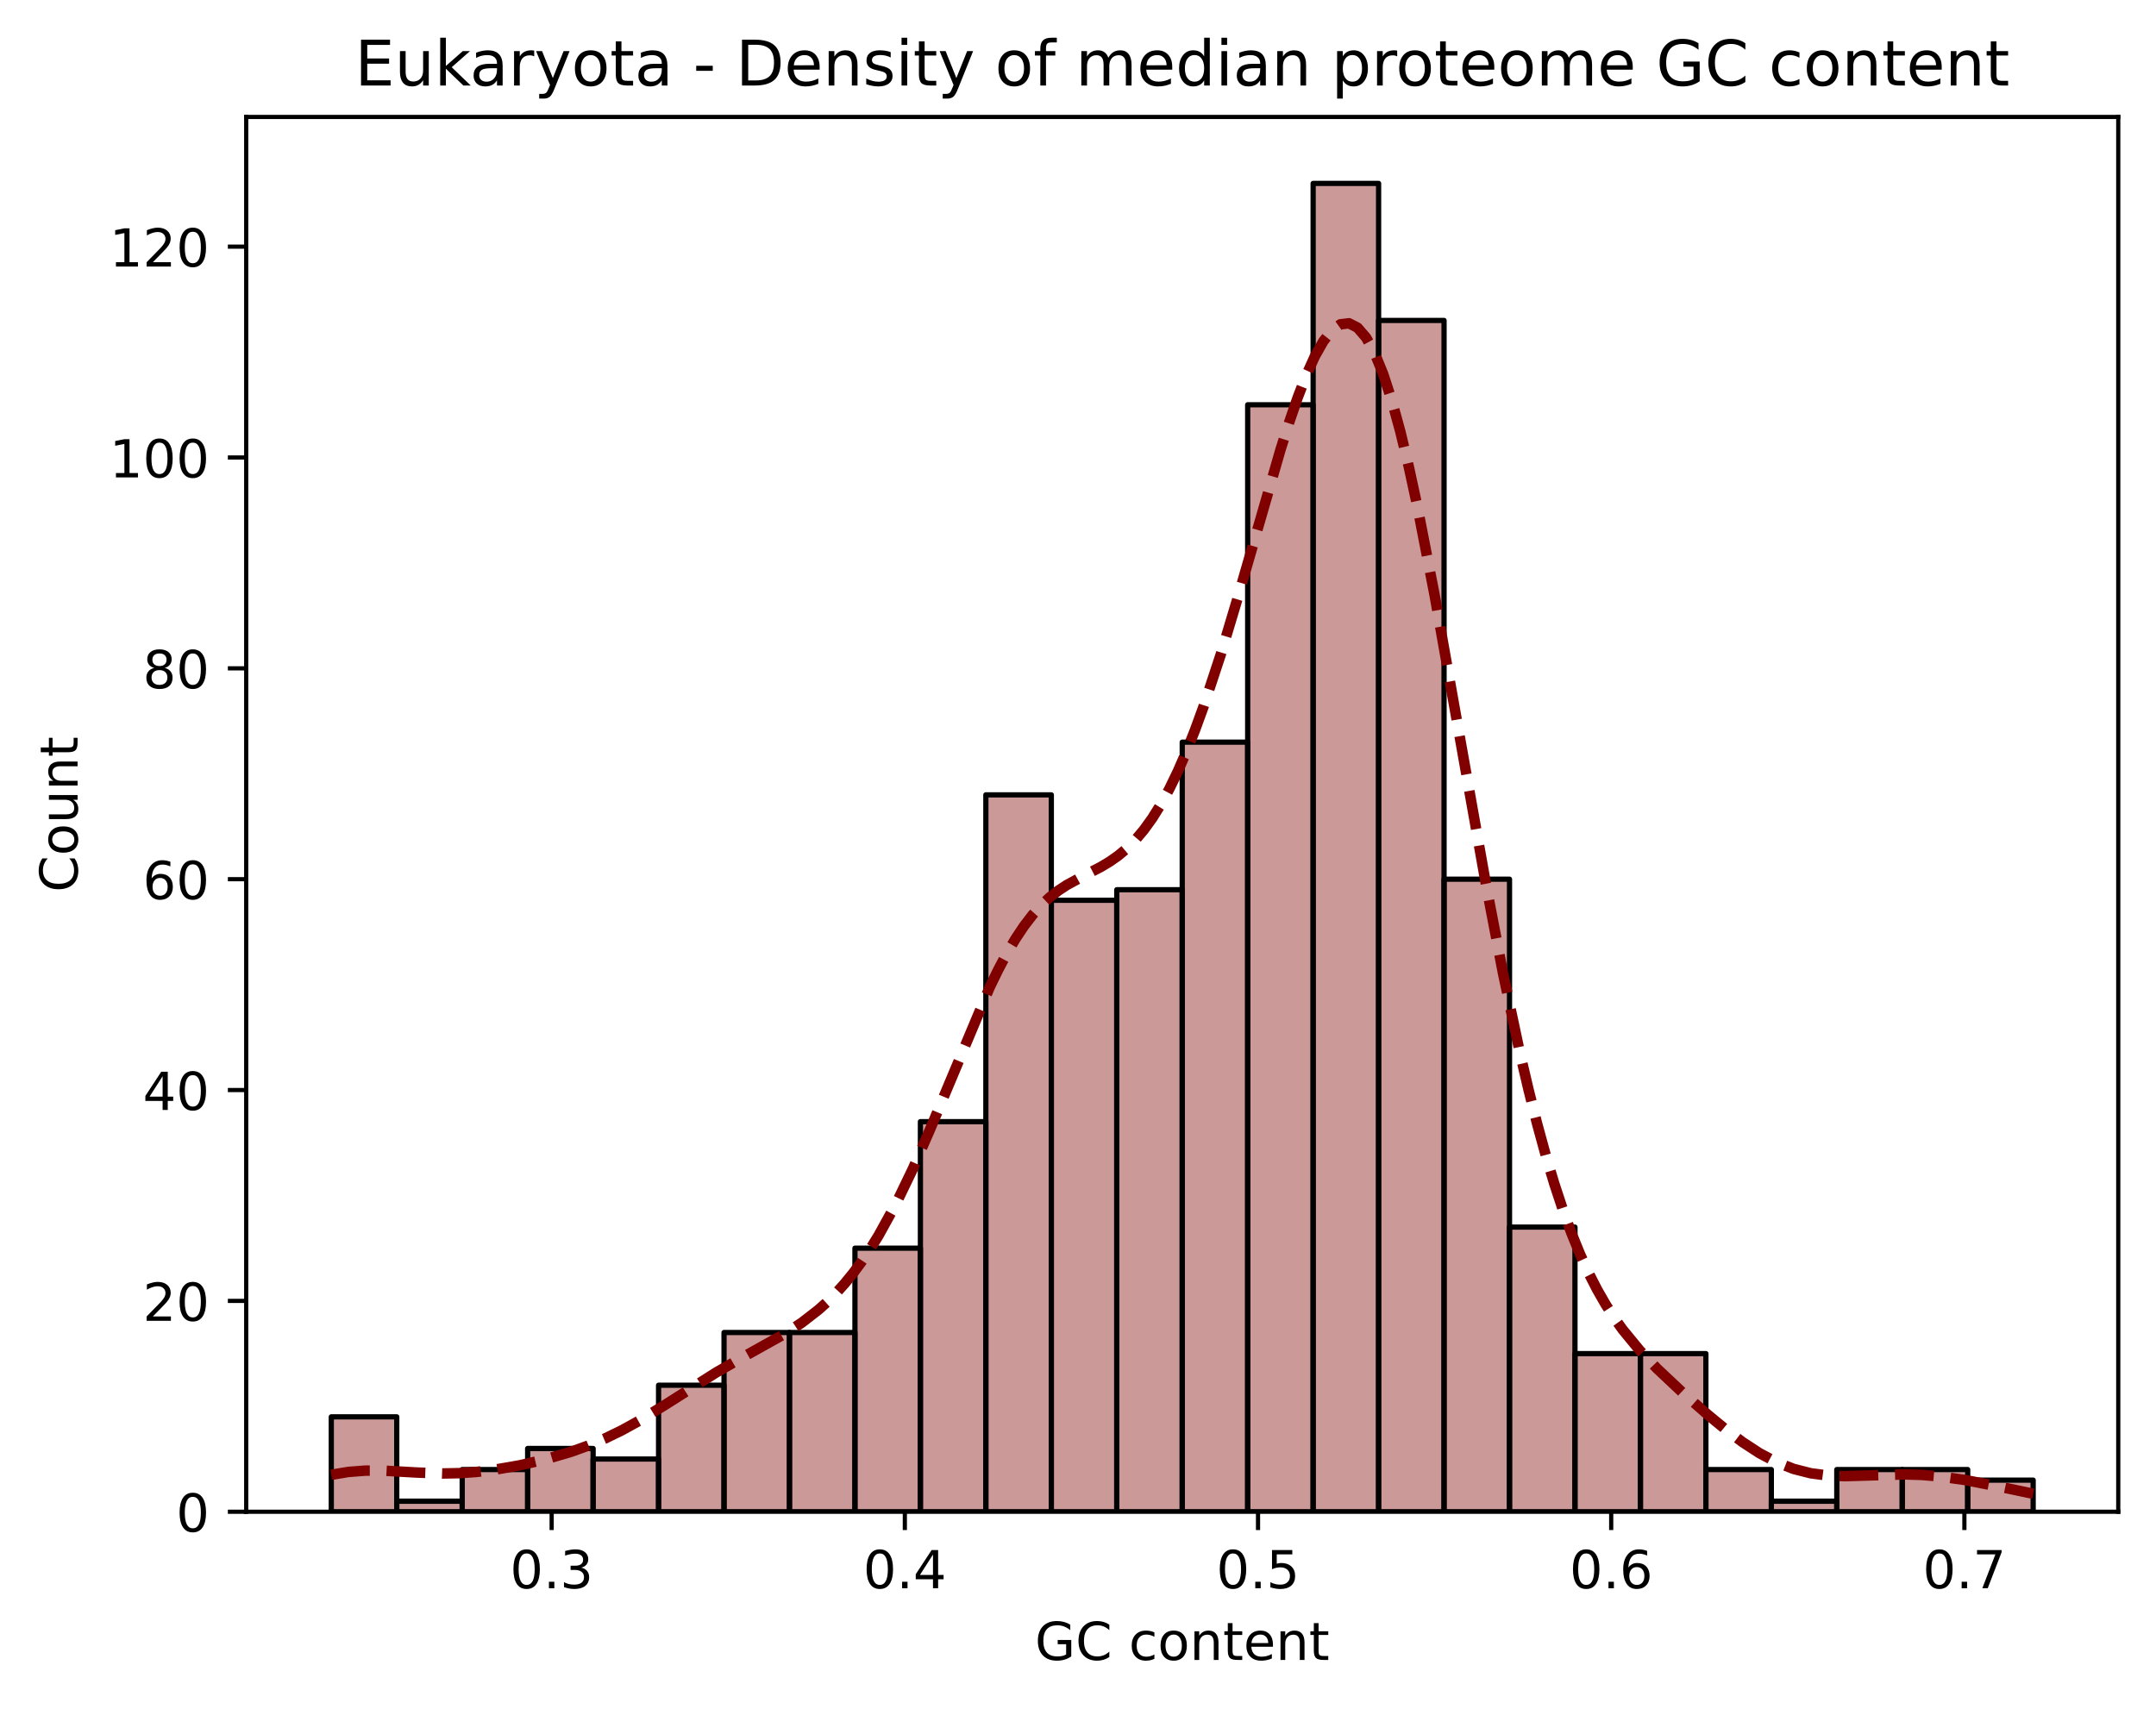 <?xml version="1.0" encoding="utf-8" standalone="no"?>
<!DOCTYPE svg PUBLIC "-//W3C//DTD SVG 1.1//EN"
  "http://www.w3.org/Graphics/SVG/1.1/DTD/svg11.dtd">
<!-- Created with matplotlib (https://matplotlib.org/) -->
<svg height="325.986pt" version="1.1" viewBox="0 0 411.286 325.986" width="411.286pt" xmlns="http://www.w3.org/2000/svg" xmlns:xlink="http://www.w3.org/1999/xlink">
 <defs>
  <style type="text/css">*{stroke-linecap:butt;stroke-linejoin:round;}</style>
 </defs>
 <g id="figure_1">
  <g id="patch_1">
   <path d="M 0 325.986 
L 411.286 325.986 
L 411.286 0 
L 0 0 
z
" style="fill:#ffffff;"/>
  </g>
  <g id="axes_1">
   <g id="patch_2">
    <path d="M 46.966 288.43 
L 404.086 288.43 
L 404.086 22.318 
L 46.966 22.318 
z
" style="fill:#ffffff;"/>
   </g>
   <g id="patch_3">
    <path clip-path="url(#p1b8658b24d)" d="M 63.198 288.43 
L 75.685 288.43 
L 75.685 270.327 
L 63.198 270.327 
z
" style="fill:#800000;fill-opacity:0.4;stroke:#000000;stroke-linejoin:miter;"/>
   </g>
   <g id="patch_4">
    <path clip-path="url(#p1b8658b24d)" d="M 75.685 288.43 
L 88.172 288.43 
L 88.172 286.419 
L 75.685 286.419 
z
" style="fill:#800000;fill-opacity:0.4;stroke:#000000;stroke-linejoin:miter;"/>
   </g>
   <g id="patch_5">
    <path clip-path="url(#p1b8658b24d)" d="M 88.172 288.43 
L 100.658 288.43 
L 100.658 280.384 
L 88.172 280.384 
z
" style="fill:#800000;fill-opacity:0.4;stroke:#000000;stroke-linejoin:miter;"/>
   </g>
   <g id="patch_6">
    <path clip-path="url(#p1b8658b24d)" d="M 100.658 288.43 
L 113.145 288.43 
L 113.145 276.362 
L 100.658 276.362 
z
" style="fill:#800000;fill-opacity:0.4;stroke:#000000;stroke-linejoin:miter;"/>
   </g>
   <g id="patch_7">
    <path clip-path="url(#p1b8658b24d)" d="M 113.145 288.43 
L 125.632 288.43 
L 125.632 278.373 
L 113.145 278.373 
z
" style="fill:#800000;fill-opacity:0.4;stroke:#000000;stroke-linejoin:miter;"/>
   </g>
   <g id="patch_8">
    <path clip-path="url(#p1b8658b24d)" d="M 125.632 288.43 
L 138.119 288.43 
L 138.119 264.293 
L 125.632 264.293 
z
" style="fill:#800000;fill-opacity:0.4;stroke:#000000;stroke-linejoin:miter;"/>
   </g>
   <g id="patch_9">
    <path clip-path="url(#p1b8658b24d)" d="M 138.119 288.43 
L 150.605 288.43 
L 150.605 254.236 
L 138.119 254.236 
z
" style="fill:#800000;fill-opacity:0.4;stroke:#000000;stroke-linejoin:miter;"/>
   </g>
   <g id="patch_10">
    <path clip-path="url(#p1b8658b24d)" d="M 150.605 288.43 
L 163.092 288.43 
L 163.092 254.236 
L 150.605 254.236 
z
" style="fill:#800000;fill-opacity:0.4;stroke:#000000;stroke-linejoin:miter;"/>
   </g>
   <g id="patch_11">
    <path clip-path="url(#p1b8658b24d)" d="M 163.092 288.43 
L 175.579 288.43 
L 175.579 238.144 
L 163.092 238.144 
z
" style="fill:#800000;fill-opacity:0.4;stroke:#000000;stroke-linejoin:miter;"/>
   </g>
   <g id="patch_12">
    <path clip-path="url(#p1b8658b24d)" d="M 175.579 288.43 
L 188.065 288.43 
L 188.065 214.007 
L 175.579 214.007 
z
" style="fill:#800000;fill-opacity:0.4;stroke:#000000;stroke-linejoin:miter;"/>
   </g>
   <g id="patch_13">
    <path clip-path="url(#p1b8658b24d)" d="M 188.065 288.43 
L 200.552 288.43 
L 200.552 151.653 
L 188.065 151.653 
z
" style="fill:#800000;fill-opacity:0.4;stroke:#000000;stroke-linejoin:miter;"/>
   </g>
   <g id="patch_14">
    <path clip-path="url(#p1b8658b24d)" d="M 200.552 288.43 
L 213.039 288.43 
L 213.039 171.767 
L 200.552 171.767 
z
" style="fill:#800000;fill-opacity:0.4;stroke:#000000;stroke-linejoin:miter;"/>
   </g>
   <g id="patch_15">
    <path clip-path="url(#p1b8658b24d)" d="M 213.039 288.43 
L 225.526 288.43 
L 225.526 169.756 
L 213.039 169.756 
z
" style="fill:#800000;fill-opacity:0.4;stroke:#000000;stroke-linejoin:miter;"/>
   </g>
   <g id="patch_16">
    <path clip-path="url(#p1b8658b24d)" d="M 225.526 288.43 
L 238.012 288.43 
L 238.012 141.596 
L 225.526 141.596 
z
" style="fill:#800000;fill-opacity:0.4;stroke:#000000;stroke-linejoin:miter;"/>
   </g>
   <g id="patch_17">
    <path clip-path="url(#p1b8658b24d)" d="M 238.012 288.43 
L 250.499 288.43 
L 250.499 77.23 
L 238.012 77.23 
z
" style="fill:#800000;fill-opacity:0.4;stroke:#000000;stroke-linejoin:miter;"/>
   </g>
   <g id="patch_18">
    <path clip-path="url(#p1b8658b24d)" d="M 250.499 288.43 
L 262.986 288.43 
L 262.986 34.99 
L 250.499 34.99 
z
" style="fill:#800000;fill-opacity:0.4;stroke:#000000;stroke-linejoin:miter;"/>
   </g>
   <g id="patch_19">
    <path clip-path="url(#p1b8658b24d)" d="M 262.986 288.43 
L 275.472 288.43 
L 275.472 61.139 
L 262.986 61.139 
z
" style="fill:#800000;fill-opacity:0.4;stroke:#000000;stroke-linejoin:miter;"/>
   </g>
   <g id="patch_20">
    <path clip-path="url(#p1b8658b24d)" d="M 275.472 288.43 
L 287.959 288.43 
L 287.959 167.744 
L 275.472 167.744 
z
" style="fill:#800000;fill-opacity:0.4;stroke:#000000;stroke-linejoin:miter;"/>
   </g>
   <g id="patch_21">
    <path clip-path="url(#p1b8658b24d)" d="M 287.959 288.43 
L 300.446 288.43 
L 300.446 234.122 
L 287.959 234.122 
z
" style="fill:#800000;fill-opacity:0.4;stroke:#000000;stroke-linejoin:miter;"/>
   </g>
   <g id="patch_22">
    <path clip-path="url(#p1b8658b24d)" d="M 300.446 288.43 
L 312.933 288.43 
L 312.933 258.259 
L 300.446 258.259 
z
" style="fill:#800000;fill-opacity:0.4;stroke:#000000;stroke-linejoin:miter;"/>
   </g>
   <g id="patch_23">
    <path clip-path="url(#p1b8658b24d)" d="M 312.933 288.43 
L 325.419 288.43 
L 325.419 258.259 
L 312.933 258.259 
z
" style="fill:#800000;fill-opacity:0.4;stroke:#000000;stroke-linejoin:miter;"/>
   </g>
   <g id="patch_24">
    <path clip-path="url(#p1b8658b24d)" d="M 325.419 288.43 
L 337.906 288.43 
L 337.906 280.384 
L 325.419 280.384 
z
" style="fill:#800000;fill-opacity:0.4;stroke:#000000;stroke-linejoin:miter;"/>
   </g>
   <g id="patch_25">
    <path clip-path="url(#p1b8658b24d)" d="M 337.906 288.43 
L 350.393 288.43 
L 350.393 286.419 
L 337.906 286.419 
z
" style="fill:#800000;fill-opacity:0.4;stroke:#000000;stroke-linejoin:miter;"/>
   </g>
   <g id="patch_26">
    <path clip-path="url(#p1b8658b24d)" d="M 350.393 288.43 
L 362.879 288.43 
L 362.879 280.384 
L 350.393 280.384 
z
" style="fill:#800000;fill-opacity:0.4;stroke:#000000;stroke-linejoin:miter;"/>
   </g>
   <g id="patch_27">
    <path clip-path="url(#p1b8658b24d)" d="M 362.879 288.43 
L 375.366 288.43 
L 375.366 280.384 
L 362.879 280.384 
z
" style="fill:#800000;fill-opacity:0.4;stroke:#000000;stroke-linejoin:miter;"/>
   </g>
   <g id="patch_28">
    <path clip-path="url(#p1b8658b24d)" d="M 375.366 288.43 
L 387.853 288.43 
L 387.853 282.396 
L 375.366 282.396 
z
" style="fill:#800000;fill-opacity:0.4;stroke:#000000;stroke-linejoin:miter;"/>
   </g>
   <g id="matplotlib.axis_1">
    <g id="xtick_1">
     <g id="line2d_1">
      <defs>
       <path d="M 0 0 
L 0 3.5 
" id="m146707b52e" style="stroke:#000000;stroke-width:0.8;"/>
      </defs>
      <g>
       <use style="stroke:#000000;stroke-width:0.8;" x="105.236" xlink:href="#m146707b52e" y="288.43"/>
      </g>
     </g>
     <g id="text_1">
      <!-- 0.3 -->
      <g transform="translate(97.285 303.029)scale(0.1 -0.1)">
       <defs>
        <path d="M 31.781 66.406 
Q 24.172 66.406 20.328 58.906 
Q 16.5 51.422 16.5 36.375 
Q 16.5 21.391 20.328 13.891 
Q 24.172 6.391 31.781 6.391 
Q 39.453 6.391 43.281 13.891 
Q 47.125 21.391 47.125 36.375 
Q 47.125 51.422 43.281 58.906 
Q 39.453 66.406 31.781 66.406 
z
M 31.781 74.219 
Q 44.047 74.219 50.516 64.516 
Q 56.984 54.828 56.984 36.375 
Q 56.984 17.969 50.516 8.266 
Q 44.047 -1.422 31.781 -1.422 
Q 19.531 -1.422 13.062 8.266 
Q 6.594 17.969 6.594 36.375 
Q 6.594 54.828 13.062 64.516 
Q 19.531 74.219 31.781 74.219 
z
" id="DejaVuSans-48"/>
        <path d="M 10.688 12.406 
L 21 12.406 
L 21 0 
L 10.688 0 
z
" id="DejaVuSans-46"/>
        <path d="M 40.578 39.312 
Q 47.656 37.797 51.625 33 
Q 55.609 28.219 55.609 21.188 
Q 55.609 10.406 48.188 4.484 
Q 40.766 -1.422 27.094 -1.422 
Q 22.516 -1.422 17.656 -0.516 
Q 12.797 0.391 7.625 2.203 
L 7.625 11.719 
Q 11.719 9.328 16.594 8.109 
Q 21.484 6.891 26.812 6.891 
Q 36.078 6.891 40.938 10.547 
Q 45.797 14.203 45.797 21.188 
Q 45.797 27.641 41.281 31.266 
Q 36.766 34.906 28.719 34.906 
L 20.219 34.906 
L 20.219 43.016 
L 29.109 43.016 
Q 36.375 43.016 40.234 45.922 
Q 44.094 48.828 44.094 54.297 
Q 44.094 59.906 40.109 62.906 
Q 36.141 65.922 28.719 65.922 
Q 24.656 65.922 20.016 65.031 
Q 15.375 64.156 9.812 62.312 
L 9.812 71.094 
Q 15.438 72.656 20.344 73.438 
Q 25.25 74.219 29.594 74.219 
Q 40.828 74.219 47.359 69.109 
Q 53.906 64.016 53.906 55.328 
Q 53.906 49.266 50.438 45.094 
Q 46.969 40.922 40.578 39.312 
z
" id="DejaVuSans-51"/>
       </defs>
       <use xlink:href="#DejaVuSans-48"/>
       <use x="63.623" xlink:href="#DejaVuSans-46"/>
       <use x="95.41" xlink:href="#DejaVuSans-51"/>
      </g>
     </g>
    </g>
    <g id="xtick_2">
     <g id="line2d_2">
      <g>
       <use style="stroke:#000000;stroke-width:0.8;" x="172.611" xlink:href="#m146707b52e" y="288.43"/>
      </g>
     </g>
     <g id="text_2">
      <!-- 0.4 -->
      <g transform="translate(164.659 303.029)scale(0.1 -0.1)">
       <defs>
        <path d="M 37.797 64.312 
L 12.891 25.391 
L 37.797 25.391 
z
M 35.203 72.906 
L 47.609 72.906 
L 47.609 25.391 
L 58.016 25.391 
L 58.016 17.188 
L 47.609 17.188 
L 47.609 0 
L 37.797 0 
L 37.797 17.188 
L 4.891 17.188 
L 4.891 26.703 
z
" id="DejaVuSans-52"/>
       </defs>
       <use xlink:href="#DejaVuSans-48"/>
       <use x="63.623" xlink:href="#DejaVuSans-46"/>
       <use x="95.41" xlink:href="#DejaVuSans-52"/>
      </g>
     </g>
    </g>
    <g id="xtick_3">
     <g id="line2d_3">
      <g>
       <use style="stroke:#000000;stroke-width:0.8;" x="239.985" xlink:href="#m146707b52e" y="288.43"/>
      </g>
     </g>
     <g id="text_3">
      <!-- 0.5 -->
      <g transform="translate(232.033 303.029)scale(0.1 -0.1)">
       <defs>
        <path d="M 10.797 72.906 
L 49.516 72.906 
L 49.516 64.594 
L 19.828 64.594 
L 19.828 46.734 
Q 21.969 47.469 24.109 47.828 
Q 26.266 48.188 28.422 48.188 
Q 40.625 48.188 47.75 41.5 
Q 54.891 34.812 54.891 23.391 
Q 54.891 11.625 47.562 5.094 
Q 40.234 -1.422 26.906 -1.422 
Q 22.312 -1.422 17.547 -0.641 
Q 12.797 0.141 7.719 1.703 
L 7.719 11.625 
Q 12.109 9.234 16.797 8.062 
Q 21.484 6.891 26.703 6.891 
Q 35.156 6.891 40.078 11.328 
Q 45.016 15.766 45.016 23.391 
Q 45.016 31 40.078 35.438 
Q 35.156 39.891 26.703 39.891 
Q 22.75 39.891 18.812 39.016 
Q 14.891 38.141 10.797 36.281 
z
" id="DejaVuSans-53"/>
       </defs>
       <use xlink:href="#DejaVuSans-48"/>
       <use x="63.623" xlink:href="#DejaVuSans-46"/>
       <use x="95.41" xlink:href="#DejaVuSans-53"/>
      </g>
     </g>
    </g>
    <g id="xtick_4">
     <g id="line2d_4">
      <g>
       <use style="stroke:#000000;stroke-width:0.8;" x="307.359" xlink:href="#m146707b52e" y="288.43"/>
      </g>
     </g>
     <g id="text_4">
      <!-- 0.6 -->
      <g transform="translate(299.408 303.029)scale(0.1 -0.1)">
       <defs>
        <path d="M 33.016 40.375 
Q 26.375 40.375 22.484 35.828 
Q 18.609 31.297 18.609 23.391 
Q 18.609 15.531 22.484 10.953 
Q 26.375 6.391 33.016 6.391 
Q 39.656 6.391 43.531 10.953 
Q 47.406 15.531 47.406 23.391 
Q 47.406 31.297 43.531 35.828 
Q 39.656 40.375 33.016 40.375 
z
M 52.594 71.297 
L 52.594 62.312 
Q 48.875 64.062 45.094 64.984 
Q 41.312 65.922 37.594 65.922 
Q 27.828 65.922 22.672 59.328 
Q 17.531 52.734 16.797 39.406 
Q 19.672 43.656 24.016 45.922 
Q 28.375 48.188 33.594 48.188 
Q 44.578 48.188 50.953 41.516 
Q 57.328 34.859 57.328 23.391 
Q 57.328 12.156 50.688 5.359 
Q 44.047 -1.422 33.016 -1.422 
Q 20.359 -1.422 13.672 8.266 
Q 6.984 17.969 6.984 36.375 
Q 6.984 53.656 15.188 63.938 
Q 23.391 74.219 37.203 74.219 
Q 40.922 74.219 44.703 73.484 
Q 48.484 72.75 52.594 71.297 
z
" id="DejaVuSans-54"/>
       </defs>
       <use xlink:href="#DejaVuSans-48"/>
       <use x="63.623" xlink:href="#DejaVuSans-46"/>
       <use x="95.41" xlink:href="#DejaVuSans-54"/>
      </g>
     </g>
    </g>
    <g id="xtick_5">
     <g id="line2d_5">
      <g>
       <use style="stroke:#000000;stroke-width:0.8;" x="374.734" xlink:href="#m146707b52e" y="288.43"/>
      </g>
     </g>
     <g id="text_5">
      <!-- 0.7 -->
      <g transform="translate(366.782 303.029)scale(0.1 -0.1)">
       <defs>
        <path d="M 8.203 72.906 
L 55.078 72.906 
L 55.078 68.703 
L 28.609 0 
L 18.312 0 
L 43.219 64.594 
L 8.203 64.594 
z
" id="DejaVuSans-55"/>
       </defs>
       <use xlink:href="#DejaVuSans-48"/>
       <use x="63.623" xlink:href="#DejaVuSans-46"/>
       <use x="95.41" xlink:href="#DejaVuSans-55"/>
      </g>
     </g>
    </g>
    <g id="text_6">
     <!-- GC content -->
     <g transform="translate(197.428 316.707)scale(0.1 -0.1)">
      <defs>
       <path d="M 59.516 10.406 
L 59.516 29.984 
L 43.406 29.984 
L 43.406 38.094 
L 69.281 38.094 
L 69.281 6.781 
Q 63.578 2.734 56.688 0.656 
Q 49.812 -1.422 42 -1.422 
Q 24.906 -1.422 15.25 8.562 
Q 5.609 18.562 5.609 36.375 
Q 5.609 54.25 15.25 64.234 
Q 24.906 74.219 42 74.219 
Q 49.125 74.219 55.547 72.453 
Q 61.969 70.703 67.391 67.281 
L 67.391 56.781 
Q 61.922 61.422 55.766 63.766 
Q 49.609 66.109 42.828 66.109 
Q 29.438 66.109 22.719 58.641 
Q 16.016 51.172 16.016 36.375 
Q 16.016 21.625 22.719 14.156 
Q 29.438 6.688 42.828 6.688 
Q 48.047 6.688 52.141 7.594 
Q 56.25 8.5 59.516 10.406 
z
" id="DejaVuSans-71"/>
       <path d="M 64.406 67.281 
L 64.406 56.891 
Q 59.422 61.531 53.781 63.812 
Q 48.141 66.109 41.797 66.109 
Q 29.297 66.109 22.656 58.469 
Q 16.016 50.828 16.016 36.375 
Q 16.016 21.969 22.656 14.328 
Q 29.297 6.688 41.797 6.688 
Q 48.141 6.688 53.781 8.984 
Q 59.422 11.281 64.406 15.922 
L 64.406 5.609 
Q 59.234 2.094 53.438 0.328 
Q 47.656 -1.422 41.219 -1.422 
Q 24.656 -1.422 15.125 8.703 
Q 5.609 18.844 5.609 36.375 
Q 5.609 53.953 15.125 64.078 
Q 24.656 74.219 41.219 74.219 
Q 47.75 74.219 53.531 72.484 
Q 59.328 70.75 64.406 67.281 
z
" id="DejaVuSans-67"/>
       <path id="DejaVuSans-32"/>
       <path d="M 48.781 52.594 
L 48.781 44.188 
Q 44.969 46.297 41.141 47.344 
Q 37.312 48.391 33.406 48.391 
Q 24.656 48.391 19.812 42.844 
Q 14.984 37.312 14.984 27.297 
Q 14.984 17.281 19.812 11.734 
Q 24.656 6.203 33.406 6.203 
Q 37.312 6.203 41.141 7.25 
Q 44.969 8.297 48.781 10.406 
L 48.781 2.094 
Q 45.016 0.344 40.984 -0.531 
Q 36.969 -1.422 32.422 -1.422 
Q 20.062 -1.422 12.781 6.344 
Q 5.516 14.109 5.516 27.297 
Q 5.516 40.672 12.859 48.328 
Q 20.219 56 33.016 56 
Q 37.156 56 41.109 55.141 
Q 45.062 54.297 48.781 52.594 
z
" id="DejaVuSans-99"/>
       <path d="M 30.609 48.391 
Q 23.391 48.391 19.188 42.75 
Q 14.984 37.109 14.984 27.297 
Q 14.984 17.484 19.156 11.844 
Q 23.344 6.203 30.609 6.203 
Q 37.797 6.203 41.984 11.859 
Q 46.188 17.531 46.188 27.297 
Q 46.188 37.016 41.984 42.703 
Q 37.797 48.391 30.609 48.391 
z
M 30.609 56 
Q 42.328 56 49.016 48.375 
Q 55.719 40.766 55.719 27.297 
Q 55.719 13.875 49.016 6.219 
Q 42.328 -1.422 30.609 -1.422 
Q 18.844 -1.422 12.172 6.219 
Q 5.516 13.875 5.516 27.297 
Q 5.516 40.766 12.172 48.375 
Q 18.844 56 30.609 56 
z
" id="DejaVuSans-111"/>
       <path d="M 54.891 33.016 
L 54.891 0 
L 45.906 0 
L 45.906 32.719 
Q 45.906 40.484 42.875 44.328 
Q 39.844 48.188 33.797 48.188 
Q 26.516 48.188 22.312 43.547 
Q 18.109 38.922 18.109 30.906 
L 18.109 0 
L 9.078 0 
L 9.078 54.688 
L 18.109 54.688 
L 18.109 46.188 
Q 21.344 51.125 25.703 53.562 
Q 30.078 56 35.797 56 
Q 45.219 56 50.047 50.172 
Q 54.891 44.344 54.891 33.016 
z
" id="DejaVuSans-110"/>
       <path d="M 18.312 70.219 
L 18.312 54.688 
L 36.812 54.688 
L 36.812 47.703 
L 18.312 47.703 
L 18.312 18.016 
Q 18.312 11.328 20.141 9.422 
Q 21.969 7.516 27.594 7.516 
L 36.812 7.516 
L 36.812 0 
L 27.594 0 
Q 17.188 0 13.234 3.875 
Q 9.281 7.766 9.281 18.016 
L 9.281 47.703 
L 2.688 47.703 
L 2.688 54.688 
L 9.281 54.688 
L 9.281 70.219 
z
" id="DejaVuSans-116"/>
       <path d="M 56.203 29.594 
L 56.203 25.203 
L 14.891 25.203 
Q 15.484 15.922 20.484 11.062 
Q 25.484 6.203 34.422 6.203 
Q 39.594 6.203 44.453 7.469 
Q 49.312 8.734 54.109 11.281 
L 54.109 2.781 
Q 49.266 0.734 44.188 -0.344 
Q 39.109 -1.422 33.891 -1.422 
Q 20.797 -1.422 13.156 6.188 
Q 5.516 13.812 5.516 26.812 
Q 5.516 40.234 12.766 48.109 
Q 20.016 56 32.328 56 
Q 43.359 56 49.781 48.891 
Q 56.203 41.797 56.203 29.594 
z
M 47.219 32.234 
Q 47.125 39.594 43.094 43.984 
Q 39.062 48.391 32.422 48.391 
Q 24.906 48.391 20.391 44.141 
Q 15.875 39.891 15.188 32.172 
z
" id="DejaVuSans-101"/>
      </defs>
      <use xlink:href="#DejaVuSans-71"/>
      <use x="77.49" xlink:href="#DejaVuSans-67"/>
      <use x="147.314" xlink:href="#DejaVuSans-32"/>
      <use x="179.102" xlink:href="#DejaVuSans-99"/>
      <use x="234.082" xlink:href="#DejaVuSans-111"/>
      <use x="295.264" xlink:href="#DejaVuSans-110"/>
      <use x="358.643" xlink:href="#DejaVuSans-116"/>
      <use x="397.852" xlink:href="#DejaVuSans-101"/>
      <use x="459.375" xlink:href="#DejaVuSans-110"/>
      <use x="522.754" xlink:href="#DejaVuSans-116"/>
     </g>
    </g>
   </g>
   <g id="matplotlib.axis_2">
    <g id="ytick_1">
     <g id="line2d_6">
      <defs>
       <path d="M 0 0 
L -3.5 0 
" id="mb99cc50eba" style="stroke:#000000;stroke-width:0.8;"/>
      </defs>
      <g>
       <use style="stroke:#000000;stroke-width:0.8;" x="46.966" xlink:href="#mb99cc50eba" y="288.43"/>
      </g>
     </g>
     <g id="text_7">
      <!-- 0 -->
      <g transform="translate(33.603 292.229)scale(0.1 -0.1)">
       <use xlink:href="#DejaVuSans-48"/>
      </g>
     </g>
    </g>
    <g id="ytick_2">
     <g id="line2d_7">
      <g>
       <use style="stroke:#000000;stroke-width:0.8;" x="46.966" xlink:href="#mb99cc50eba" y="248.202"/>
      </g>
     </g>
     <g id="text_8">
      <!-- 20 -->
      <g transform="translate(27.241 252.001)scale(0.1 -0.1)">
       <defs>
        <path d="M 19.188 8.297 
L 53.609 8.297 
L 53.609 0 
L 7.328 0 
L 7.328 8.297 
Q 12.938 14.109 22.625 23.891 
Q 32.328 33.688 34.812 36.531 
Q 39.547 41.844 41.422 45.531 
Q 43.312 49.219 43.312 52.781 
Q 43.312 58.594 39.234 62.25 
Q 35.156 65.922 28.609 65.922 
Q 23.969 65.922 18.812 64.312 
Q 13.672 62.703 7.812 59.422 
L 7.812 69.391 
Q 13.766 71.781 18.938 73 
Q 24.125 74.219 28.422 74.219 
Q 39.75 74.219 46.484 68.547 
Q 53.219 62.891 53.219 53.422 
Q 53.219 48.922 51.531 44.891 
Q 49.859 40.875 45.406 35.406 
Q 44.188 33.984 37.641 27.219 
Q 31.109 20.453 19.188 8.297 
z
" id="DejaVuSans-50"/>
       </defs>
       <use xlink:href="#DejaVuSans-50"/>
       <use x="63.623" xlink:href="#DejaVuSans-48"/>
      </g>
     </g>
    </g>
    <g id="ytick_3">
     <g id="line2d_8">
      <g>
       <use style="stroke:#000000;stroke-width:0.8;" x="46.966" xlink:href="#mb99cc50eba" y="207.973"/>
      </g>
     </g>
     <g id="text_9">
      <!-- 40 -->
      <g transform="translate(27.241 211.772)scale(0.1 -0.1)">
       <use xlink:href="#DejaVuSans-52"/>
       <use x="63.623" xlink:href="#DejaVuSans-48"/>
      </g>
     </g>
    </g>
    <g id="ytick_4">
     <g id="line2d_9">
      <g>
       <use style="stroke:#000000;stroke-width:0.8;" x="46.966" xlink:href="#mb99cc50eba" y="167.744"/>
      </g>
     </g>
     <g id="text_10">
      <!-- 60 -->
      <g transform="translate(27.241 171.544)scale(0.1 -0.1)">
       <use xlink:href="#DejaVuSans-54"/>
       <use x="63.623" xlink:href="#DejaVuSans-48"/>
      </g>
     </g>
    </g>
    <g id="ytick_5">
     <g id="line2d_10">
      <g>
       <use style="stroke:#000000;stroke-width:0.8;" x="46.966" xlink:href="#mb99cc50eba" y="127.516"/>
      </g>
     </g>
     <g id="text_11">
      <!-- 80 -->
      <g transform="translate(27.241 131.315)scale(0.1 -0.1)">
       <defs>
        <path d="M 31.781 34.625 
Q 24.75 34.625 20.719 30.859 
Q 16.703 27.094 16.703 20.516 
Q 16.703 13.922 20.719 10.156 
Q 24.75 6.391 31.781 6.391 
Q 38.812 6.391 42.859 10.172 
Q 46.922 13.969 46.922 20.516 
Q 46.922 27.094 42.891 30.859 
Q 38.875 34.625 31.781 34.625 
z
M 21.922 38.812 
Q 15.578 40.375 12.031 44.719 
Q 8.5 49.078 8.5 55.328 
Q 8.5 64.062 14.719 69.141 
Q 20.953 74.219 31.781 74.219 
Q 42.672 74.219 48.875 69.141 
Q 55.078 64.062 55.078 55.328 
Q 55.078 49.078 51.531 44.719 
Q 48 40.375 41.703 38.812 
Q 48.828 37.156 52.797 32.312 
Q 56.781 27.484 56.781 20.516 
Q 56.781 9.906 50.312 4.234 
Q 43.844 -1.422 31.781 -1.422 
Q 19.734 -1.422 13.25 4.234 
Q 6.781 9.906 6.781 20.516 
Q 6.781 27.484 10.781 32.312 
Q 14.797 37.156 21.922 38.812 
z
M 18.312 54.391 
Q 18.312 48.734 21.844 45.562 
Q 25.391 42.391 31.781 42.391 
Q 38.141 42.391 41.719 45.562 
Q 45.312 48.734 45.312 54.391 
Q 45.312 60.062 41.719 63.234 
Q 38.141 66.406 31.781 66.406 
Q 25.391 66.406 21.844 63.234 
Q 18.312 60.062 18.312 54.391 
z
" id="DejaVuSans-56"/>
       </defs>
       <use xlink:href="#DejaVuSans-56"/>
       <use x="63.623" xlink:href="#DejaVuSans-48"/>
      </g>
     </g>
    </g>
    <g id="ytick_6">
     <g id="line2d_11">
      <g>
       <use style="stroke:#000000;stroke-width:0.8;" x="46.966" xlink:href="#mb99cc50eba" y="87.287"/>
      </g>
     </g>
     <g id="text_12">
      <!-- 100 -->
      <g transform="translate(20.878 91.086)scale(0.1 -0.1)">
       <defs>
        <path d="M 12.406 8.297 
L 28.516 8.297 
L 28.516 63.922 
L 10.984 60.406 
L 10.984 69.391 
L 28.422 72.906 
L 38.281 72.906 
L 38.281 8.297 
L 54.391 8.297 
L 54.391 0 
L 12.406 0 
z
" id="DejaVuSans-49"/>
       </defs>
       <use xlink:href="#DejaVuSans-49"/>
       <use x="63.623" xlink:href="#DejaVuSans-48"/>
       <use x="127.246" xlink:href="#DejaVuSans-48"/>
      </g>
     </g>
    </g>
    <g id="ytick_7">
     <g id="line2d_12">
      <g>
       <use style="stroke:#000000;stroke-width:0.8;" x="46.966" xlink:href="#mb99cc50eba" y="47.059"/>
      </g>
     </g>
     <g id="text_13">
      <!-- 120 -->
      <g transform="translate(20.878 50.858)scale(0.1 -0.1)">
       <use xlink:href="#DejaVuSans-49"/>
       <use x="63.623" xlink:href="#DejaVuSans-50"/>
       <use x="127.246" xlink:href="#DejaVuSans-48"/>
      </g>
     </g>
    </g>
    <g id="text_14">
     <!-- Count -->
     <g transform="translate(14.798 170.223)rotate(-90)scale(0.1 -0.1)">
      <defs>
       <path d="M 8.5 21.578 
L 8.5 54.688 
L 17.484 54.688 
L 17.484 21.922 
Q 17.484 14.156 20.5 10.266 
Q 23.531 6.391 29.594 6.391 
Q 36.859 6.391 41.078 11.031 
Q 45.312 15.672 45.312 23.688 
L 45.312 54.688 
L 54.297 54.688 
L 54.297 0 
L 45.312 0 
L 45.312 8.406 
Q 42.047 3.422 37.719 1 
Q 33.406 -1.422 27.688 -1.422 
Q 18.266 -1.422 13.375 4.438 
Q 8.5 10.297 8.5 21.578 
z
M 31.109 56 
z
" id="DejaVuSans-117"/>
      </defs>
      <use xlink:href="#DejaVuSans-67"/>
      <use x="69.824" xlink:href="#DejaVuSans-111"/>
      <use x="131.006" xlink:href="#DejaVuSans-117"/>
      <use x="194.385" xlink:href="#DejaVuSans-110"/>
      <use x="257.764" xlink:href="#DejaVuSans-116"/>
     </g>
    </g>
   </g>
   <g id="line2d_13">
    <path clip-path="url(#p1b8658b24d)" d="M 63.198 281.382 
L 66.461 280.837 
L 69.724 280.584 
L 72.987 280.583 
L 79.513 280.952 
L 84.407 281.131 
L 87.67 281.069 
L 90.933 280.835 
L 94.196 280.44 
L 99.09 279.585 
L 103.984 278.452 
L 108.878 277.013 
L 112.141 275.84 
L 115.404 274.465 
L 118.667 272.872 
L 121.93 271.072 
L 126.824 268.07 
L 136.613 261.865 
L 141.507 259.053 
L 149.664 254.5 
L 152.927 252.379 
L 156.19 249.848 
L 157.821 248.379 
L 159.453 246.75 
L 161.084 244.944 
L 162.716 242.947 
L 164.347 240.746 
L 165.978 238.333 
L 167.61 235.7 
L 170.873 229.773 
L 174.136 223.005 
L 177.398 215.533 
L 188.818 188.314 
L 190.45 184.966 
L 192.081 181.894 
L 193.713 179.126 
L 195.344 176.679 
L 196.976 174.554 
L 198.607 172.74 
L 200.238 171.213 
L 201.87 169.935 
L 203.501 168.859 
L 206.764 167.082 
L 210.027 165.387 
L 211.658 164.411 
L 213.29 163.27 
L 214.921 161.91 
L 216.553 160.286 
L 218.184 158.359 
L 219.816 156.097 
L 221.447 153.479 
L 223.078 150.488 
L 224.71 147.119 
L 226.341 143.371 
L 227.973 139.254 
L 229.604 134.784 
L 232.867 124.896 
L 236.13 114.01 
L 244.287 85.749 
L 245.918 80.599 
L 247.55 75.853 
L 249.181 71.619 
L 250.813 68.004 
L 252.444 65.113 
L 254.076 63.042 
L 255.707 61.875 
L 257.339 61.683 
L 258.97 62.519 
L 260.601 64.411 
L 262.233 67.369 
L 263.864 71.372 
L 265.496 76.379 
L 267.127 82.324 
L 268.759 89.116 
L 270.39 96.651 
L 273.653 113.458 
L 278.547 141.052 
L 283.441 168.576 
L 286.704 185.603 
L 289.967 200.978 
L 291.599 207.951 
L 293.23 214.419 
L 294.861 220.375 
L 296.493 225.82 
L 298.124 230.764 
L 299.756 235.226 
L 301.387 239.231 
L 303.019 242.812 
L 304.65 246.005 
L 306.281 248.853 
L 307.913 251.398 
L 309.544 253.685 
L 312.807 257.658 
L 316.07 261.084 
L 320.964 265.693 
L 325.859 269.986 
L 329.121 272.67 
L 332.384 275.126 
L 335.647 277.259 
L 338.91 278.988 
L 342.173 280.266 
L 345.436 281.094 
L 348.699 281.522 
L 351.961 281.64 
L 356.856 281.494 
L 363.381 281.31 
L 366.644 281.409 
L 369.907 281.679 
L 374.801 282.37 
L 381.327 283.63 
L 387.853 285.003 
L 387.853 285.003 
" style="fill:none;stroke:#800000;stroke-dasharray:7.4,3.2;stroke-dashoffset:0;stroke-width:2;"/>
   </g>
   <g id="patch_29">
    <path d="M 46.966 288.43 
L 46.966 22.318 
" style="fill:none;stroke:#000000;stroke-linecap:square;stroke-linejoin:miter;stroke-width:0.8;"/>
   </g>
   <g id="patch_30">
    <path d="M 404.086 288.43 
L 404.086 22.318 
" style="fill:none;stroke:#000000;stroke-linecap:square;stroke-linejoin:miter;stroke-width:0.8;"/>
   </g>
   <g id="patch_31">
    <path d="M 46.966 288.43 
L 404.086 288.43 
" style="fill:none;stroke:#000000;stroke-linecap:square;stroke-linejoin:miter;stroke-width:0.8;"/>
   </g>
   <g id="patch_32">
    <path d="M 46.966 22.318 
L 404.086 22.318 
" style="fill:none;stroke:#000000;stroke-linecap:square;stroke-linejoin:miter;stroke-width:0.8;"/>
   </g>
   <g id="text_15">
    <!-- Eukaryota - Density of median proteome GC content -->
    <g transform="translate(67.696 16.318)scale(0.12 -0.12)">
     <defs>
      <path d="M 9.812 72.906 
L 55.906 72.906 
L 55.906 64.594 
L 19.672 64.594 
L 19.672 43.016 
L 54.391 43.016 
L 54.391 34.719 
L 19.672 34.719 
L 19.672 8.297 
L 56.781 8.297 
L 56.781 0 
L 9.812 0 
z
" id="DejaVuSans-69"/>
      <path d="M 9.078 75.984 
L 18.109 75.984 
L 18.109 31.109 
L 44.922 54.688 
L 56.391 54.688 
L 27.391 29.109 
L 57.625 0 
L 45.906 0 
L 18.109 26.703 
L 18.109 0 
L 9.078 0 
z
" id="DejaVuSans-107"/>
      <path d="M 34.281 27.484 
Q 23.391 27.484 19.188 25 
Q 14.984 22.516 14.984 16.5 
Q 14.984 11.719 18.141 8.906 
Q 21.297 6.109 26.703 6.109 
Q 34.188 6.109 38.703 11.406 
Q 43.219 16.703 43.219 25.484 
L 43.219 27.484 
z
M 52.203 31.203 
L 52.203 0 
L 43.219 0 
L 43.219 8.297 
Q 40.141 3.328 35.547 0.953 
Q 30.953 -1.422 24.312 -1.422 
Q 15.922 -1.422 10.953 3.297 
Q 6 8.016 6 15.922 
Q 6 25.141 12.172 29.828 
Q 18.359 34.516 30.609 34.516 
L 43.219 34.516 
L 43.219 35.406 
Q 43.219 41.609 39.141 45 
Q 35.062 48.391 27.688 48.391 
Q 23 48.391 18.547 47.266 
Q 14.109 46.141 10.016 43.891 
L 10.016 52.203 
Q 14.938 54.109 19.578 55.047 
Q 24.219 56 28.609 56 
Q 40.484 56 46.344 49.844 
Q 52.203 43.703 52.203 31.203 
z
" id="DejaVuSans-97"/>
      <path d="M 41.109 46.297 
Q 39.594 47.172 37.812 47.578 
Q 36.031 48 33.891 48 
Q 26.266 48 22.188 43.047 
Q 18.109 38.094 18.109 28.812 
L 18.109 0 
L 9.078 0 
L 9.078 54.688 
L 18.109 54.688 
L 18.109 46.188 
Q 20.953 51.172 25.484 53.578 
Q 30.031 56 36.531 56 
Q 37.453 56 38.578 55.875 
Q 39.703 55.766 41.062 55.516 
z
" id="DejaVuSans-114"/>
      <path d="M 32.172 -5.078 
Q 28.375 -14.844 24.75 -17.812 
Q 21.141 -20.797 15.094 -20.797 
L 7.906 -20.797 
L 7.906 -13.281 
L 13.188 -13.281 
Q 16.891 -13.281 18.938 -11.516 
Q 21 -9.766 23.484 -3.219 
L 25.094 0.875 
L 2.984 54.688 
L 12.5 54.688 
L 29.594 11.922 
L 46.688 54.688 
L 56.203 54.688 
z
" id="DejaVuSans-121"/>
      <path d="M 4.891 31.391 
L 31.203 31.391 
L 31.203 23.391 
L 4.891 23.391 
z
" id="DejaVuSans-45"/>
      <path d="M 19.672 64.797 
L 19.672 8.109 
L 31.594 8.109 
Q 46.688 8.109 53.688 14.938 
Q 60.688 21.781 60.688 36.531 
Q 60.688 51.172 53.688 57.984 
Q 46.688 64.797 31.594 64.797 
z
M 9.812 72.906 
L 30.078 72.906 
Q 51.266 72.906 61.172 64.094 
Q 71.094 55.281 71.094 36.531 
Q 71.094 17.672 61.125 8.828 
Q 51.172 0 30.078 0 
L 9.812 0 
z
" id="DejaVuSans-68"/>
      <path d="M 44.281 53.078 
L 44.281 44.578 
Q 40.484 46.531 36.375 47.5 
Q 32.281 48.484 27.875 48.484 
Q 21.188 48.484 17.844 46.438 
Q 14.5 44.391 14.5 40.281 
Q 14.5 37.156 16.891 35.375 
Q 19.281 33.594 26.516 31.984 
L 29.594 31.297 
Q 39.156 29.25 43.188 25.516 
Q 47.219 21.781 47.219 15.094 
Q 47.219 7.469 41.188 3.016 
Q 35.156 -1.422 24.609 -1.422 
Q 20.219 -1.422 15.453 -0.562 
Q 10.688 0.297 5.422 2 
L 5.422 11.281 
Q 10.406 8.688 15.234 7.391 
Q 20.062 6.109 24.812 6.109 
Q 31.156 6.109 34.562 8.281 
Q 37.984 10.453 37.984 14.406 
Q 37.984 18.062 35.516 20.016 
Q 33.062 21.969 24.703 23.781 
L 21.578 24.516 
Q 13.234 26.266 9.516 29.906 
Q 5.812 33.547 5.812 39.891 
Q 5.812 47.609 11.281 51.797 
Q 16.75 56 26.812 56 
Q 31.781 56 36.172 55.266 
Q 40.578 54.547 44.281 53.078 
z
" id="DejaVuSans-115"/>
      <path d="M 9.422 54.688 
L 18.406 54.688 
L 18.406 0 
L 9.422 0 
z
M 9.422 75.984 
L 18.406 75.984 
L 18.406 64.594 
L 9.422 64.594 
z
" id="DejaVuSans-105"/>
      <path d="M 37.109 75.984 
L 37.109 68.5 
L 28.516 68.5 
Q 23.688 68.5 21.797 66.547 
Q 19.922 64.594 19.922 59.516 
L 19.922 54.688 
L 34.719 54.688 
L 34.719 47.703 
L 19.922 47.703 
L 19.922 0 
L 10.891 0 
L 10.891 47.703 
L 2.297 47.703 
L 2.297 54.688 
L 10.891 54.688 
L 10.891 58.5 
Q 10.891 67.625 15.141 71.797 
Q 19.391 75.984 28.609 75.984 
z
" id="DejaVuSans-102"/>
      <path d="M 52 44.188 
Q 55.375 50.25 60.062 53.125 
Q 64.75 56 71.094 56 
Q 79.641 56 84.281 50.016 
Q 88.922 44.047 88.922 33.016 
L 88.922 0 
L 79.891 0 
L 79.891 32.719 
Q 79.891 40.578 77.094 44.375 
Q 74.312 48.188 68.609 48.188 
Q 61.625 48.188 57.562 43.547 
Q 53.516 38.922 53.516 30.906 
L 53.516 0 
L 44.484 0 
L 44.484 32.719 
Q 44.484 40.625 41.703 44.406 
Q 38.922 48.188 33.109 48.188 
Q 26.219 48.188 22.156 43.531 
Q 18.109 38.875 18.109 30.906 
L 18.109 0 
L 9.078 0 
L 9.078 54.688 
L 18.109 54.688 
L 18.109 46.188 
Q 21.188 51.219 25.484 53.609 
Q 29.781 56 35.688 56 
Q 41.656 56 45.828 52.969 
Q 50 49.953 52 44.188 
z
" id="DejaVuSans-109"/>
      <path d="M 45.406 46.391 
L 45.406 75.984 
L 54.391 75.984 
L 54.391 0 
L 45.406 0 
L 45.406 8.203 
Q 42.578 3.328 38.25 0.953 
Q 33.938 -1.422 27.875 -1.422 
Q 17.969 -1.422 11.734 6.484 
Q 5.516 14.406 5.516 27.297 
Q 5.516 40.188 11.734 48.094 
Q 17.969 56 27.875 56 
Q 33.938 56 38.25 53.625 
Q 42.578 51.266 45.406 46.391 
z
M 14.797 27.297 
Q 14.797 17.391 18.875 11.75 
Q 22.953 6.109 30.078 6.109 
Q 37.203 6.109 41.297 11.75 
Q 45.406 17.391 45.406 27.297 
Q 45.406 37.203 41.297 42.844 
Q 37.203 48.484 30.078 48.484 
Q 22.953 48.484 18.875 42.844 
Q 14.797 37.203 14.797 27.297 
z
" id="DejaVuSans-100"/>
      <path d="M 18.109 8.203 
L 18.109 -20.797 
L 9.078 -20.797 
L 9.078 54.688 
L 18.109 54.688 
L 18.109 46.391 
Q 20.953 51.266 25.266 53.625 
Q 29.594 56 35.594 56 
Q 45.562 56 51.781 48.094 
Q 58.016 40.188 58.016 27.297 
Q 58.016 14.406 51.781 6.484 
Q 45.562 -1.422 35.594 -1.422 
Q 29.594 -1.422 25.266 0.953 
Q 20.953 3.328 18.109 8.203 
z
M 48.688 27.297 
Q 48.688 37.203 44.609 42.844 
Q 40.531 48.484 33.406 48.484 
Q 26.266 48.484 22.188 42.844 
Q 18.109 37.203 18.109 27.297 
Q 18.109 17.391 22.188 11.75 
Q 26.266 6.109 33.406 6.109 
Q 40.531 6.109 44.609 11.75 
Q 48.688 17.391 48.688 27.297 
z
" id="DejaVuSans-112"/>
     </defs>
     <use xlink:href="#DejaVuSans-69"/>
     <use x="63.184" xlink:href="#DejaVuSans-117"/>
     <use x="126.562" xlink:href="#DejaVuSans-107"/>
     <use x="182.723" xlink:href="#DejaVuSans-97"/>
     <use x="244.002" xlink:href="#DejaVuSans-114"/>
     <use x="285.115" xlink:href="#DejaVuSans-121"/>
     <use x="344.295" xlink:href="#DejaVuSans-111"/>
     <use x="405.477" xlink:href="#DejaVuSans-116"/>
     <use x="444.686" xlink:href="#DejaVuSans-97"/>
     <use x="505.965" xlink:href="#DejaVuSans-32"/>
     <use x="537.752" xlink:href="#DejaVuSans-45"/>
     <use x="573.836" xlink:href="#DejaVuSans-32"/>
     <use x="605.623" xlink:href="#DejaVuSans-68"/>
     <use x="682.625" xlink:href="#DejaVuSans-101"/>
     <use x="744.148" xlink:href="#DejaVuSans-110"/>
     <use x="807.527" xlink:href="#DejaVuSans-115"/>
     <use x="859.627" xlink:href="#DejaVuSans-105"/>
     <use x="887.41" xlink:href="#DejaVuSans-116"/>
     <use x="926.619" xlink:href="#DejaVuSans-121"/>
     <use x="985.799" xlink:href="#DejaVuSans-32"/>
     <use x="1017.586" xlink:href="#DejaVuSans-111"/>
     <use x="1078.768" xlink:href="#DejaVuSans-102"/>
     <use x="1113.973" xlink:href="#DejaVuSans-32"/>
     <use x="1145.76" xlink:href="#DejaVuSans-109"/>
     <use x="1243.172" xlink:href="#DejaVuSans-101"/>
     <use x="1304.695" xlink:href="#DejaVuSans-100"/>
     <use x="1368.172" xlink:href="#DejaVuSans-105"/>
     <use x="1395.955" xlink:href="#DejaVuSans-97"/>
     <use x="1457.234" xlink:href="#DejaVuSans-110"/>
     <use x="1520.613" xlink:href="#DejaVuSans-32"/>
     <use x="1552.4" xlink:href="#DejaVuSans-112"/>
     <use x="1615.877" xlink:href="#DejaVuSans-114"/>
     <use x="1654.74" xlink:href="#DejaVuSans-111"/>
     <use x="1715.922" xlink:href="#DejaVuSans-116"/>
     <use x="1755.131" xlink:href="#DejaVuSans-101"/>
     <use x="1816.654" xlink:href="#DejaVuSans-111"/>
     <use x="1877.836" xlink:href="#DejaVuSans-109"/>
     <use x="1975.248" xlink:href="#DejaVuSans-101"/>
     <use x="2036.771" xlink:href="#DejaVuSans-32"/>
     <use x="2068.559" xlink:href="#DejaVuSans-71"/>
     <use x="2146.049" xlink:href="#DejaVuSans-67"/>
     <use x="2215.873" xlink:href="#DejaVuSans-32"/>
     <use x="2247.66" xlink:href="#DejaVuSans-99"/>
     <use x="2302.641" xlink:href="#DejaVuSans-111"/>
     <use x="2363.822" xlink:href="#DejaVuSans-110"/>
     <use x="2427.201" xlink:href="#DejaVuSans-116"/>
     <use x="2466.41" xlink:href="#DejaVuSans-101"/>
     <use x="2527.934" xlink:href="#DejaVuSans-110"/>
     <use x="2591.312" xlink:href="#DejaVuSans-116"/>
    </g>
   </g>
  </g>
 </g>
 <defs>
  <clipPath id="p1b8658b24d">
   <rect height="266.112" width="357.12" x="46.966" y="22.318"/>
  </clipPath>
 </defs>
</svg>
